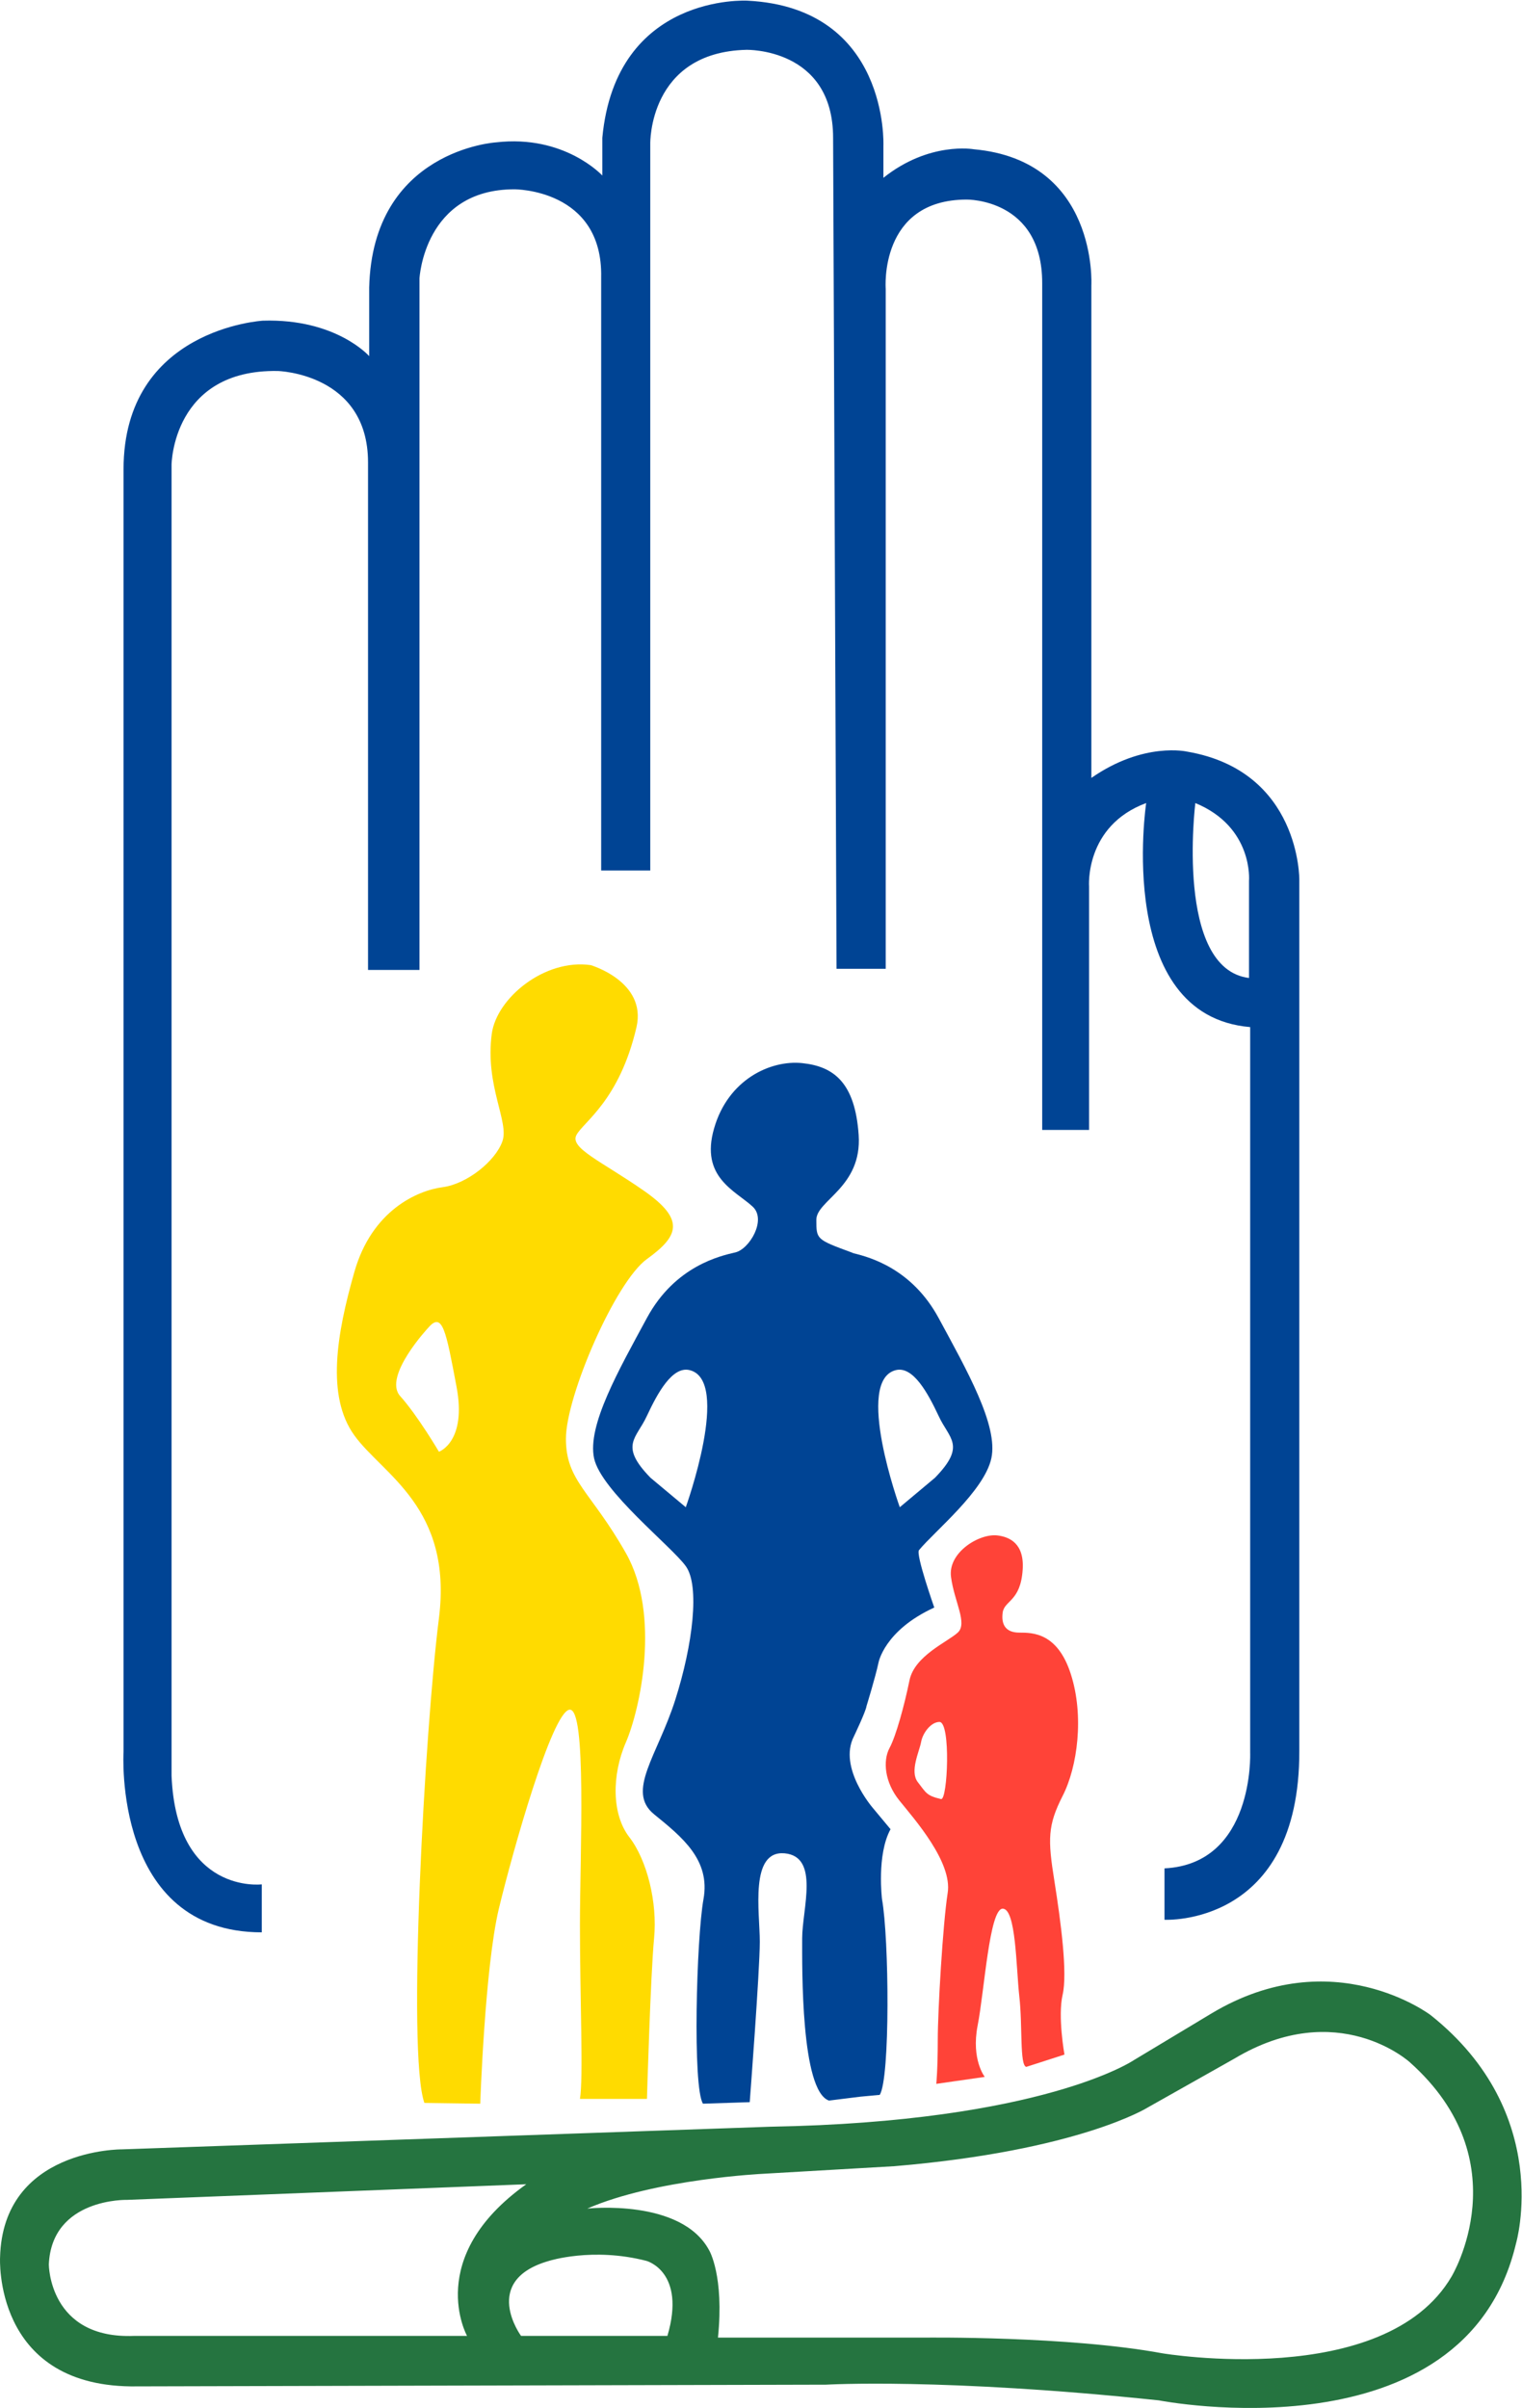 <?xml version="1.0" encoding="UTF-8" standalone="no"?>
<!-- Created with Inkscape (http://www.inkscape.org/) -->

<svg
   xmlns:dc="http://purl.org/dc/elements/1.1/"
   xmlns:cc="http://creativecommons.org/ns#"
   xmlns:rdf="http://www.w3.org/1999/02/22-rdf-syntax-ns#"
   xmlns:svg="http://www.w3.org/2000/svg"
   xmlns="http://www.w3.org/2000/svg"
   xmlns:sodipodi="http://sodipodi.sourceforge.net/DTD/sodipodi-0.dtd"
   xmlns:inkscape="http://www.inkscape.org/namespaces/inkscape"
   version="1.1"
   id="svg966"
   xml:space="preserve"
   width="124.313"
   height="196.61"
   viewBox="0 0 124.313 196.61"
   sodipodi:docname="LogoMano.svg"
   inkscape:version="0.92.2 (5c3e80d, 2017-08-06)"><defs
     id="defs970" /><sodipodi:namedview
     pagecolor="#ffffff"
     bordercolor="#666666"
     borderopacity="1"
     objecttolerance="10"
     gridtolerance="10"
     guidetolerance="10"
     inkscape:pageopacity="0"
     inkscape:pageshadow="2"
     inkscape:window-width="1600"
     inkscape:window-height="837"
     id="namedview968"
     showgrid="false"
     inkscape:zoom="2.7023002"
     inkscape:cx="-6.2347997"
     inkscape:cy="112.29816"
     inkscape:window-x="-4"
     inkscape:window-y="-4"
     inkscape:window-maximized="1"
     inkscape:current-layer="g974" /><g
     id="g974"
     inkscape:groupmode="layer"
     inkscape:label="LogoMano"
     transform="matrix(1.333,0,0,-1.333,0,196.61)"><path
       inkscape:connector-curvature="0"
       id="path978"
       style="fill:#ffdb00;fill-opacity:1;fill-rule:nonzero;stroke:none"
       d="m 26.246,66.172 c 0,0 -2.808,-3 -1.723,-4.195 1.075,-1.199 2.372,-3.406 2.372,-3.406 0,0 1.726,0.601 1.074,4.004 -0.641,3.398 -0.856,4.601 -1.723,3.597 M 39,84.578 c -1.047,-4.5 -3.25,-5.8 -3.676,-6.601 -0.441,-0.801 1.516,-1.602 4.106,-3.402 2.59,-1.797 2.152,-2.797 0.211,-4.2 -1.938,-1.398 -4.965,-8.398 -4.965,-11.004 0,-2.597 1.515,-3.203 3.672,-7.004 2.156,-3.796 0.867,-9.597 0,-11.601 -0.868,-2.004 -0.868,-4.402 0.211,-5.801 1.082,-1.394 1.734,-3.996 1.519,-6.199 -0.215,-2.199 -0.437,-9.836 -0.437,-9.836 h -4.106 c 0.215,1.195 0,6.238 0,10.637 0,4.406 0.434,13.394 -0.652,13.203 -1.07,-0.199 -3.453,-8.606 -4.32,-12.203 -0.856,-3.602 -1.137,-11.93 -1.137,-11.93 l -3.422,0.047 c -1.078,3.004 0.027,22.883 0.891,29.687 0.855,6.801 -3.457,8.801 -5.184,11.204 -1.731,2.402 -1.086,6.199 0,10 1.078,3.8 3.887,5 5.402,5.199 1.508,0.199 3.239,1.601 3.668,2.804 0.438,1.2 -1.074,3.399 -0.648,6.598 0.301,2.195 3.246,4.602 6.058,4.203 0,0 3.45,-1.004 2.809,-3.801" /><path
       inkscape:connector-curvature="0"
       id="path980"
       style="fill:#004494;fill-opacity:1;fill-rule:nonzero;stroke:none"
       d="m 57.289,56.977 -2.156,-1.805 c 0,0 -2.817,7.801 -0.223,8.403 1.047,0.234 1.942,-1.407 2.598,-2.801 0.637,-1.403 1.726,-1.801 -0.219,-3.797 M 42.02,55.172 39.859,56.977 c -1.945,1.996 -0.859,2.394 -0.218,3.797 0.652,1.394 1.547,3.035 2.597,2.801 2.594,-0.602 -0.218,-8.403 -0.218,-8.403 M 57.508,66.77 c -1.621,2.984 -4.16,3.707 -5.203,3.957 -0.039,0.015 -0.082,0.035 -0.125,0.051 -2.16,0.797 -2.16,0.797 -2.16,2 0,1.195 2.812,1.996 2.593,5.199 -0.222,3.199 -1.519,4.199 -3.461,4.398 -1.933,0.2 -4.539,-0.996 -5.398,-4 -0.867,-2.996 1.305,-3.808 2.367,-4.793 0.867,-0.804 -0.203,-2.609 -1.074,-2.804 -0.867,-0.203 -3.672,-0.805 -5.406,-4.008 -1.727,-3.195 -3.672,-6.594 -3.239,-8.602 0.438,-2 4.754,-5.398 5.618,-6.605 0.867,-1.192 0.437,-4.797 -0.645,-8.192 -1.082,-3.402 -3.027,-5.601 -1.297,-7.007 1.723,-1.399 3.461,-2.793 3.027,-5.2 C 42.672,28.766 42.43,19.637 43.074,18.637 l 2.864,0.094 c 0,0 0.617,8.035 0.617,9.832 0,1.801 -0.637,5.601 1.523,5.41 2.156,-0.203 1.074,-3.41 1.074,-5.207 0,-1.801 -0.089,-9.336 1.641,-9.938 l 1.926,0.239 1.183,0.109 c 0.649,1 0.575,9.59 0.141,11.988 0,0 -0.336,2.723 0.523,4.286 l -1.093,1.312 c 0,0 -2.125,2.457 -1.157,4.363 0,0 0.739,1.543 0.778,1.867 0,0 0.543,1.762 0.734,2.657 0,0 0.348,1.976 3.418,3.379 0,0 -1.148,3.257 -0.937,3.515 0.949,1.153 4,3.625 4.433,5.625 0.438,2.008 -1.508,5.407 -3.234,8.602" /><path
       inkscape:connector-curvature="0"
       id="path982"
       style="fill:#ff4338;fill-opacity:1;fill-rule:nonzero;stroke:none"
       d="m 57.563,42.02 c -0.512,0 -1.024,-0.664 -1.125,-1.235 -0.102,-0.566 -0.711,-1.796 -0.2,-2.453 0.512,-0.66 0.535,-0.832 1.422,-1.035 0.406,-0.101 0.613,4.723 -0.097,4.723 m 5.101,9.344 c -0.125,-1.977 -1.121,-1.887 -1.226,-2.645 -0.102,-0.758 0.203,-1.227 1.019,-1.227 0.813,0 2.348,0 3.16,-2.554 0.817,-2.547 0.41,-5.664 -0.508,-7.453 -0.914,-1.797 -0.914,-2.649 -0.504,-5.196 0.403,-2.55 0.813,-5.668 0.504,-6.988 -0.304,-1.32 0.114,-3.656 0.114,-3.656 l -2.34,-0.754 c -0.414,0.098 -0.219,2.527 -0.426,4.316 -0.199,1.797 -0.199,5.375 -1.019,5.375 -0.817,0 -1.125,-5.09 -1.536,-7.164 -0.402,-2.082 0.438,-3.14 0.438,-3.14 l -2.969,-0.426 c 0,0 0.09,0.914 0.09,2.711 0,1.793 0.312,7.09 0.605,8.972 0.309,1.887 -2.035,4.528 -2.949,5.661 -0.926,1.136 -1.023,2.453 -0.617,3.218 0.406,0.75 0.918,2.641 1.227,4.149 0.304,1.512 2.339,2.359 2.957,2.929 0.617,0.567 -0.211,1.887 -0.411,3.403 -0.207,1.508 1.747,2.695 2.86,2.547 0.711,-0.09 1.633,-0.477 1.531,-2.078" /><path
       inkscape:connector-curvature="0"
       id="path984"
       style="fill:#004494;fill-opacity:1;fill-rule:nonzero;stroke:none"
       d="M 76.531,93.543 V 87.59 c -4.551,0.563 -3.289,10.715 -3.289,10.715 3.571,-1.473 3.289,-4.762 3.289,-4.762 m -3.781,7.91 c 0,0 -2.66,0.629 -5.879,-1.609 v 30.176 c 0,0 0.422,7.648 -7.211,8.332 0,0 -2.73,0.488 -5.531,-1.75 v 1.961 c 0,0 0.371,8.453 -8.332,8.89 0,0 -8.059,0.473 -8.891,-8.402 v -2.309 c 0,0 -2.312,2.52 -6.511,2.032 0,0 -7.567,-0.461 -7.774,-8.895 v -4.199 c 0,0 -2.027,2.309 -6.508,2.172 0,0 -8.539,-0.477 -8.543,-9.102 V 40.196 c 0,0 -0.675,-11.063 8.469,-11.063 v 2.938 c 0,0 -5.23,-0.633 -5.527,6.652 v 80.305 c 0,0 0.054,5.851 6.508,5.742 0,0 5.531,-0.141 5.531,-5.602 V 88.082 h 3.152 v 42.356 c 0,0 0.281,5.461 5.813,5.461 0,0 5.425,0.031 5.32,-5.391 V 94.172 h 3.008 V 138.7 c 0,0 -0.102,5.593 5.883,5.742 0,0 5.32,0.14 5.32,-5.391 l 0.211,-50.898 h 3.012 v 41.656 c 0,0 -0.422,5.461 4.968,5.461 0,0 4.621,0.07 4.621,-5.11 V 78.282 h 2.871 v 14.91 c 0,0 -0.281,3.711 3.5,5.113 0,0 -1.96,-13.023 6.372,-13.723 V 40.125 c 0,0 0.261,-6.797 -5.25,-7.074 v -3.148 c 0,0 8.296,-0.45 8.261,10.359 v 53.352 c 0,0 0.071,6.648 -6.863,7.839" /><path
       inkscape:connector-curvature="0"
       id="path986"
       style="fill:#257440;fill-opacity:1;fill-rule:nonzero;stroke:none"
       d="M 88.941,8.047 C 84.84,1.055 71.219,3.348 71.219,3.348 65.453,4.414 56.699,4.309 56.699,4.309 H 43.992 c 0.387,3.785 -0.535,5.34 -0.535,5.34 -1.707,3.203 -7.473,2.562 -7.473,2.562 4.164,1.817 10.786,2.133 10.786,2.133 l 8.039,0.465 c 11.296,0.953 15.5,3.586 15.5,3.586 l 5.328,3.004 C 81.977,25.192 86.379,21.18 86.379,21.18 93.211,15.094 88.941,8.047 88.941,8.047 M 40.895,4.414 h -8.969 c 0,0 -2.5,3.391 1.711,4.594 0,0 2.668,0.856 5.976,0 0,0 2.442,-0.656 1.282,-4.594 m -12.278,0 H 8.223 C 2.992,4.203 2.992,8.793 2.992,8.793 c 0.184,4.082 4.805,3.953 4.805,3.953 l 24.449,0.957 C 25.949,9.219 28.617,4.414 28.617,4.414 M 87.66,24.063 c 0,0 -5.984,4.554 -13.41,0.113 l -4.781,-2.875 c 0,0 -5.555,-3.777 -22.274,-4.074 L 7.477,15.84 c 0,0 -7.305,0.067 -7.473,-6.621 0,0 -0.426,-7.793 8.008,-7.898 l 42.601,0.105 c 0,0 7.153,0.426 20.391,-0.961 0,0 18.746,-3.672 21.887,9.61 0,0 2.347,7.964 -5.231,13.988" /></g></svg>